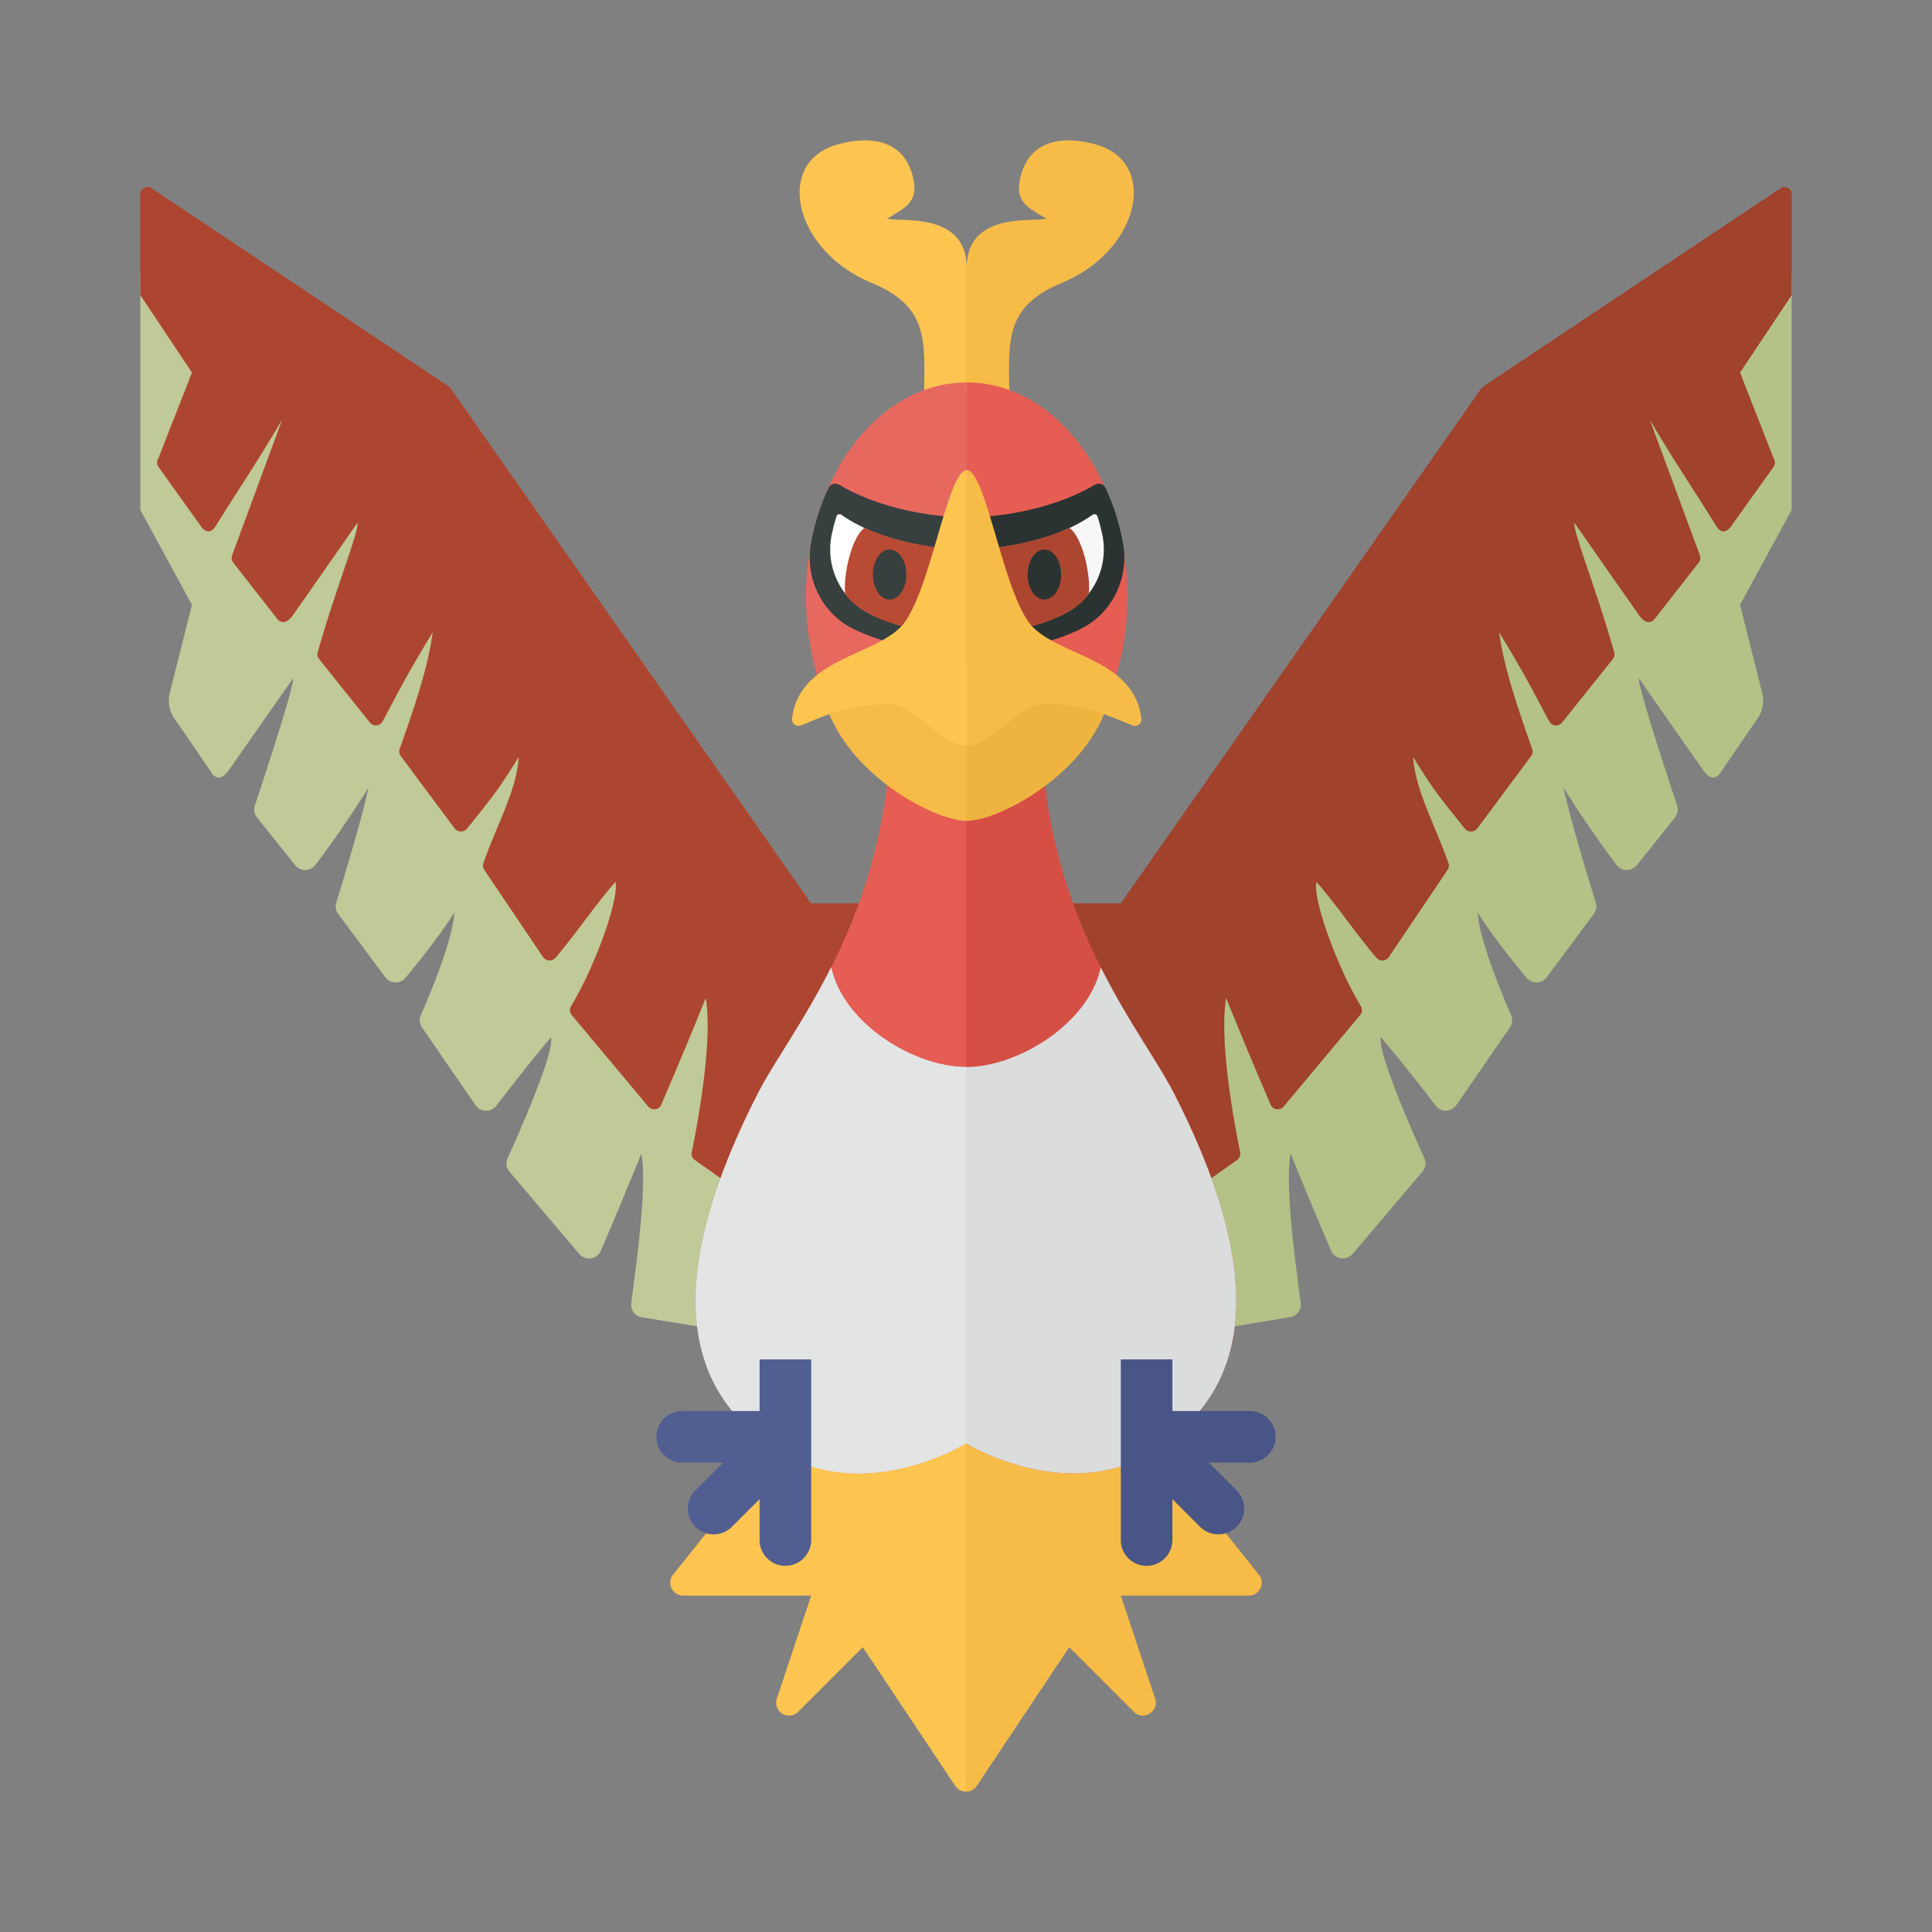 <svg xmlns="http://www.w3.org/2000/svg" width="100%" height="100%" viewBox="-2.72 -2.72 37.44 37.44"><rect x="-2.72" y="-2.72" width="37.44" height="37.44" fill="#808080" stroke="none"/><path fill="#C0C998" d="M0 7.164L1 9l-.429 1.704a.616.616 0 00.093.507c.27.385.715 1.044.715 1.044s.133.237.331-.044c.612-.871 1.25-1.788 1.25-1.788.028.141-.574 1.964-.741 2.466a.248.248 0 00.042.234l.738.923a.25.25 0 00.396-.007 20.82 20.82 0 001.023-1.491c-.101.52-.499 1.825-.622 2.225a.245.245 0 00.039.22l.91 1.224c.097.13.287.138.391.013.249-.299.673-.827.949-1.267-.034.546-.489 1.625-.649 1.989a.244.244 0 00.023.241l1.036 1.503a.248.248 0 00.402.013c.264-.343.728-.939 1.062-1.328.065.311-.626 1.867-.843 2.346a.243.243 0 00.039.261l1.35 1.592a.25.25 0 00.42-.063c.196-.459.533-1.257.785-1.886.118.709-.126 2.307-.197 2.907a.245.245 0 00.209.27l3.238.531 1.708-6.333-.178-.209H13l-7-10-6-4.208v4.575z"/><path fill="#AD4630" d="M.351 6.157a.15.15 0 00.001.172l.796 1.114s.157.284.315.028c.401-.651.81-1.248 1.286-2.061l-.971 2.63a.15.15 0 00.023.144l.827 1.058s.133.237.331-.044C3.57 8.327 4.208 7.41 4.208 7.41c.032.161-.438 1.325-.771 2.508a.15.15 0 00.028.135l.983 1.229a.148.148 0 00.246-.022c.188-.34.418-.825.972-1.726-.081.57-.243 1.141-.639 2.256a.151.151 0 00.02.141l1.04 1.399a.157.157 0 00.248.003c.547-.683.609-.761.998-1.383-.04.645-.432 1.329-.684 2.053a.154.154 0 00.018.137l1.137 1.687a.153.153 0 00.243.012c.454-.542.703-.937 1.16-1.471.075.356-.416 1.679-.861 2.411a.146.146 0 00.013.171l1.483 1.773a.15.15 0 00.253-.036c.174-.406.553-1.295.862-2.068.146.873-.185 2.572-.272 2.989a.148.148 0 00.06.151l2.211 1.568 1.708-6.333-.178-.209h-1.489L6.026 4.823a.227.227 0 00-.066-.065L.212.925C.129.87.001.929 0 1.028V3l1 1.5-.649 1.657z"/><path fill="#B4C187" d="M32 7.164L31 9l.429 1.704a.616.616 0 01-.093.507c-.27.385-.715 1.044-.715 1.044s-.133.237-.331-.044c-.612-.871-1.25-1.788-1.25-1.788-.028.141.574 1.964.741 2.466a.248.248 0 01-.042.234l-.738.923a.25.25 0 01-.396-.007 20.82 20.82 0 01-1.023-1.491c.101.52.499 1.825.622 2.225a.245.245 0 01-.039.22l-.91 1.224a.248.248 0 01-.391.013c-.249-.299-.673-.827-.949-1.267.034.546.489 1.625.649 1.989a.244.244 0 01-.024.239l-1.036 1.503a.248.248 0 01-.402.013 37.115 37.115 0 00-1.062-1.328c-.065.311.626 1.867.843 2.346a.243.243 0 01-.039.261l-1.35 1.592a.25.25 0 01-.42-.063 101.66 101.66 0 01-.785-1.886c-.118.709.126 2.307.197 2.907a.245.245 0 01-.209.27l-3.238.531-1.708-6.333.178-.209H19l7-10 6-4.208v4.577z"/><path fill="#A0422C" d="M31.649 6.157a.15.15 0 01-.001.172l-.796 1.114s-.157.284-.315.028c-.401-.651-.81-1.248-1.287-2.061l.971 2.63a.15.15 0 01-.023.144l-.827 1.058s-.133.237-.331-.044c-.612-.871-1.25-1.788-1.25-1.788-.032.161.438 1.326.771 2.509a.15.15 0 01-.028.135l-.983 1.229a.148.148 0 01-.246-.022c-.188-.34-.418-.825-.972-1.726.081.57.243 1.141.639 2.256a.151.151 0 01-.02.141l-1.04 1.399a.157.157 0 01-.248.003c-.547-.683-.609-.761-.998-1.383.04.645.432 1.329.684 2.053a.153.153 0 01-.018.136l-1.137 1.687a.153.153 0 01-.243.012c-.454-.542-.703-.937-1.16-1.471-.075.356.416 1.679.861 2.411a.146.146 0 01-.013.171l-1.483 1.773a.15.15 0 01-.253-.036 99.123 99.123 0 01-.862-2.068c-.146.873.185 2.572.272 2.989a.148.148 0 01-.06.151l-2.211 1.568-1.708-6.333.178-.209h1.489l6.973-9.961a.272.272 0 01.066-.065L31.789.926c.082-.056.21.003.211.102V3l-1 1.5.649 1.657z"/><path fill="#FFC550" d="M15.823 25.024l-1.626-1.626a.25.25 0 00-.372.021l-3.501 4.376a.25.25 0 00.195.406H13l-.665 1.995c-.083.25.227.442.414.256L14 29.201l1.792 2.688A.248.248 0 0016 32v-6.903a.249.249 0 01-.177-.073z"/><path fill="#E55D53" d="M16 9.42v15.83s-2.704 1.685-4.567-.674c-1.224-1.55-.609-3.863.536-6.107.781-1.531 3.375-4.281 2.347-9.845.432-.175 1.684.796 1.684.796z"/><path fill="#F7BC48" d="M16.177 25.024l1.626-1.626a.25.25 0 01.372.021l3.501 4.376a.25.25 0 01-.195.406H19l.665 1.995c.083.25-.227.442-.414.256L18 29.201l-1.792 2.688A.248.248 0 0116 32v-6.903a.249.249 0 00.177-.073z"/><path fill="#D64F45" d="M16 9.42v15.83s2.704 1.685 4.567-.674c1.224-1.55.609-3.863-.536-6.107-.781-1.531-3.375-4.281-2.347-9.845C17.252 8.449 16 9.42 16 9.42z"/><path fill="#DADDDC" d="M20.031 18.469c-.305-.597-.885-1.38-1.419-2.442C18.375 17.125 17 17.958 16 17.958s-2.375-.833-2.613-1.931c-.534 1.062-1.114 1.845-1.419 2.442-1.145 2.244-1.759 4.557-.536 6.107 1.864 2.359 4.568.674 4.568.674s2.704 1.685 4.567-.674c1.223-1.551.609-3.863-.536-6.107z"/><path fill="#E3E5E5" d="M16 17.958v7.292s-2.704 1.685-4.567-.674c-1.224-1.55-.609-3.863.536-6.107.305-.597.885-1.38 1.419-2.442.237 1.098 1.612 1.931 2.612 1.931z"/><path fill="#495587" d="M20 23.624v1h1.5a.5.5 0 010 1h-.793l.543.543a.5.5 0 01-.707.707L20 26.331v.793a.5.5 0 01-1 0v-3.5h1z"/><path fill="#FFC550" d="M15.187 5.239c-.015-1.205.209-1.971-1.012-2.475-1.502-.619-1.879-2.293-.72-2.667.381-.123 1.268-.275 1.504.566.151.537-.132.635-.489.856.282.066 1.544-.137 1.544.954v2.396l-.827.37z"/><path fill="#E7685F" d="M16.014 4.691v8.306c-1.72 0-3.115-1.859-3.115-4.153s1.395-4.153 3.115-4.153z"/><path fill="#F7BC48" d="M16.84 5.239c.015-1.205-.209-1.971 1.012-2.475 1.502-.619 1.879-2.293.72-2.667-.381-.123-1.268-.275-1.504.566-.151.537.132.635.489.856-.282.066-1.544-.137-1.544.954v2.396l.827.37z"/><path fill="#E55D53" d="M19.129 8.844c0 2.294-1.395 4.153-3.115 4.153V4.691c1.72 0 3.115 1.86 3.115 4.153z"/><path fill="#2B3332" d="M18.235 9.461c-.569.284-1.223.414-1.566.265-.218-.381-.374-2.429-.374-2.429.656-.039 1.526-.221 2.197-.621.078-.046.173-.021.212.061.161.341.272.7.34 1.08.12.659-.21 1.345-.809 1.644z"/><path fill="#F7F7F7" d="M16.158 7.942c.803-.065 1.648-.234 2.295-.686.034-.024.083-.01.095.03.037.115.067.235.093.354a1.399 1.399 0 01-.813 1.571c-.662.289-1.359.4-1.453.307-.188-.19-.217-1.576-.217-1.576z"/><path fill="#AD4630" d="M18.008 7.512l-.042.014c-.491.223-1.044.333-1.59.39.002.231.329 1.466.624 1.553.623-.086 1.235-.41 1.382-.692.035-.381-.133-1.095-.374-1.265z"/><ellipse cx="17.519" cy="8.414" fill="#2B3332" rx=".324" ry=".485"/><path fill="#373F3F" d="M13.804 9.461c.569.284 1.223.414 1.566.265.218-.381.374-2.429.374-2.429-.656-.039-1.526-.221-2.197-.621-.078-.046-.173-.021-.212.061-.161.341-.272.7-.34 1.08-.119.659.21 1.345.809 1.644z"/><path fill="#FFF" d="M15.881 7.942c-.803-.065-1.648-.234-2.295-.686-.034-.024-.083-.01-.095.03a3.833 3.833 0 00-.093.354 1.399 1.399 0 00.813 1.571c.662.289 1.359.4 1.453.307.188-.19.217-1.576.217-1.576z"/><path fill="#B94A34" d="M14.031 7.512l.042.014c.491.223 1.044.333 1.59.39-.002.231-.329 1.466-.624 1.553-.623-.086-1.235-.41-1.382-.692-.034-.381.133-1.095.374-1.265z"/><ellipse cx="14.52" cy="8.414" fill="#373F3F" rx=".324" ry=".485"/><path fill="#EFB43F" d="M18.711 11.03c-.485 1.321-2.098 2.157-2.697 2.157V10.13c0 .001 1.648.401 2.697.9z"/><path fill="#F7BC48" d="M16.014 6.391c.384 0 .722 2.504 1.294 3.054.591.567 1.949.622 2.091 1.76a.127.127 0 01-.172.133c-.464-.184-.906-.416-1.73-.416-.449 0-.996.809-1.483.809v-5.34zm-2.697 4.639c.485 1.321 2.098 2.157 2.697 2.157V10.13c0 .001-1.648.401-2.697.9z"/><path fill="#FFC550" d="M16.014 6.391c-.384 0-.722 2.504-1.294 3.054-.591.567-1.949.622-2.091 1.76a.127.127 0 00.172.133c.464-.184.906-.416 1.73-.416.449 0 .996.809 1.483.809v-5.34z"/><path fill="#515E91" d="M12 23.624v1h-1.5a.5.5 0 000 1h.793l-.543.543a.5.5 0 00.707.707l.543-.543v.793a.5.5 0 001 0v-3.5h-1z"/></svg>